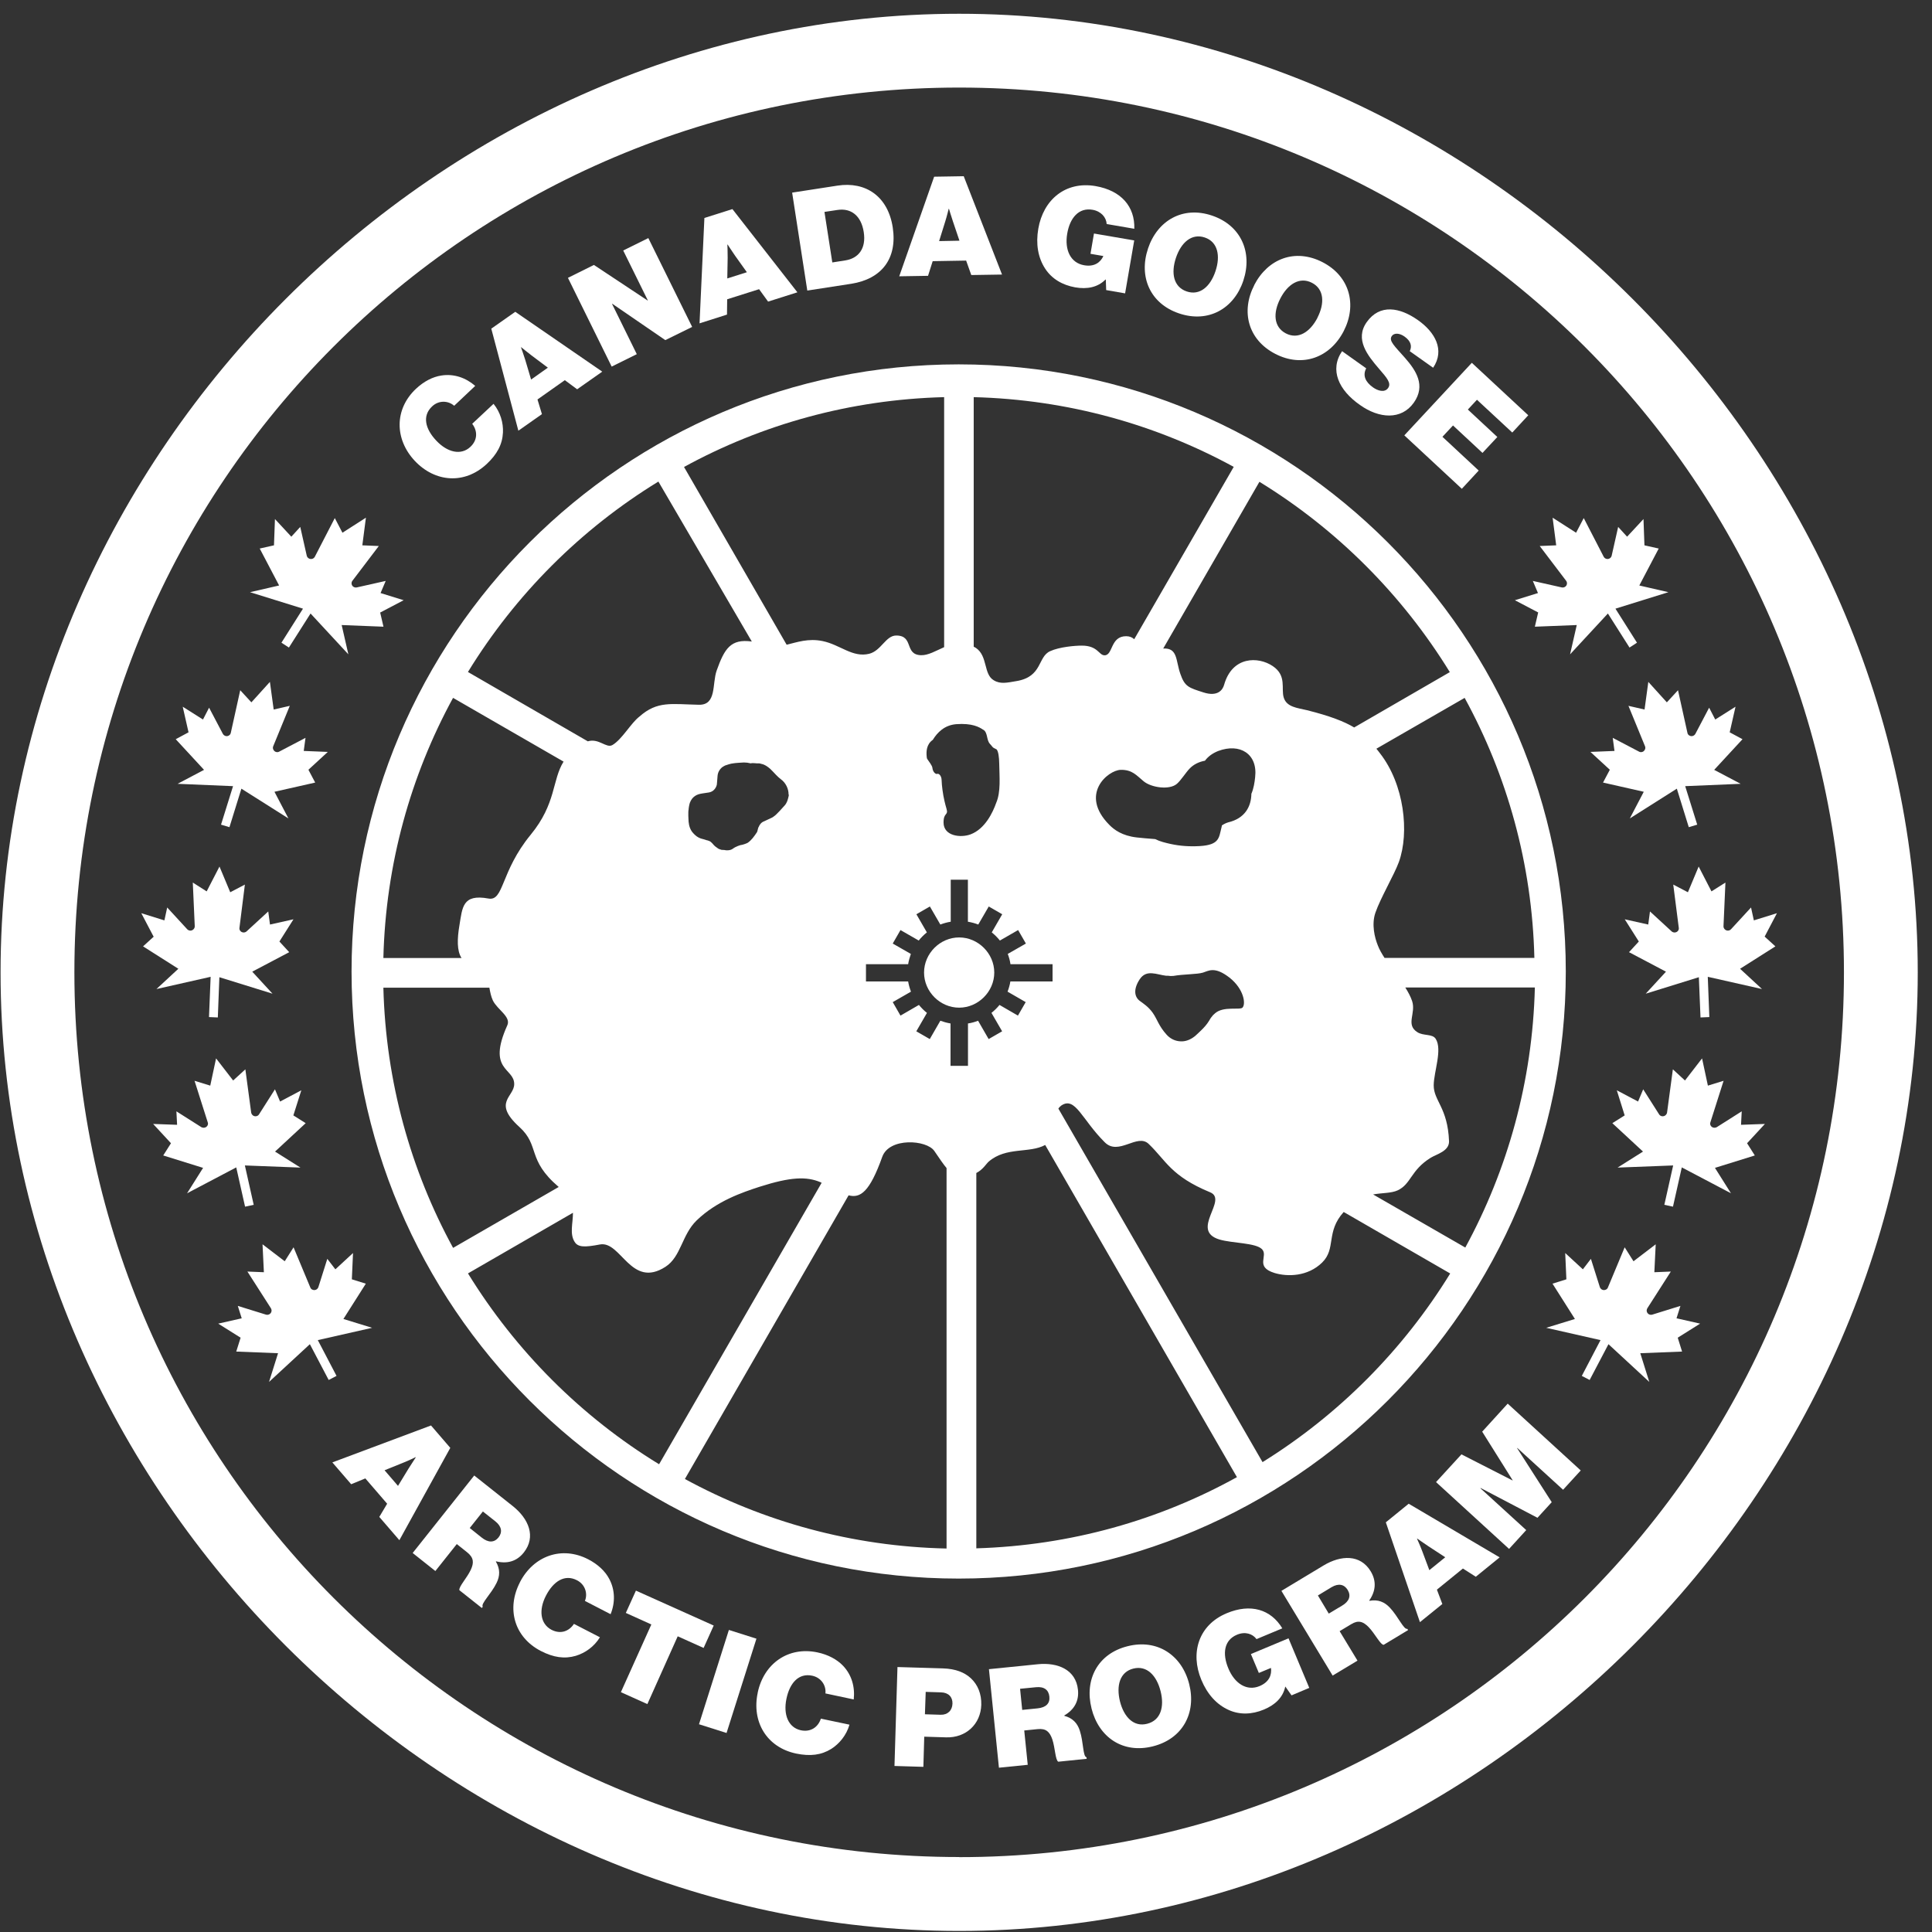 <svg width="111" height="111" viewBox="0 0 111 111" fill="none" xmlns="http://www.w3.org/2000/svg">
<rect x="0" y="0" width="111" height="111" fill="#333333" stroke="none"/>
<g clip-path="url(#clip0_1323_5536)">
<path d="M57.124 55.877C57.124 54.784 56.205 53.859 55.107 53.859C54.01 53.859 53.09 54.779 53.09 55.877C53.09 56.974 54.01 57.894 55.107 57.894C56.199 57.894 57.124 56.974 57.124 55.877Z" fill="white"/>
<path d="M55.107 0.791C25.364 0.791 0.033 26.122 0.033 55.865C0.033 85.609 25.364 110.939 55.107 110.939C84.851 110.939 110.181 85.609 110.181 55.865C110.181 26.122 84.845 0.791 55.107 0.791ZM55.107 106.693C27.035 106.693 4.274 83.937 4.274 55.859C4.274 27.782 27.03 5.031 55.107 5.031C83.185 5.031 105.941 27.793 105.941 55.865C105.941 83.937 83.185 106.699 55.107 106.699" fill="white"/>
<path d="M84.182 71.673L78.889 68.625C79.424 68.53 79.936 68.558 80.299 68.391C81.079 68.028 81.04 67.237 82.198 66.518C82.533 66.312 83.268 66.139 83.252 65.566C83.179 63.638 82.366 63.242 82.371 62.35C82.382 61.559 82.878 60.306 82.488 59.687C82.299 59.381 81.775 59.531 81.424 59.297C80.744 58.857 81.368 58.216 81.129 57.508C81.045 57.258 80.906 57.001 80.739 56.734H88.183C88.049 62.139 86.612 67.221 84.182 71.684M72.537 84.004L60.807 63.693C60.841 63.638 60.891 63.582 60.969 63.521C61.777 62.964 62.156 64.323 63.471 65.627C64.268 66.429 65.338 65.092 65.995 65.722C66.998 66.68 67.266 67.566 69.528 68.502C70.581 68.937 68.335 70.698 70.068 71.216C70.815 71.433 72.135 71.4 72.503 71.767C72.888 72.157 72.069 72.781 73.228 73.138C73.969 73.361 75.133 73.35 75.963 72.536C76.782 71.728 76.159 70.787 77.2 69.633L83.319 73.166C80.616 77.562 76.916 81.284 72.537 84.004ZM56.093 88.957V67.393C56.489 67.187 56.662 66.858 56.807 66.736C57.81 65.872 59.13 66.279 60.05 65.783L71.066 84.867C66.597 87.341 61.51 88.795 56.093 88.957ZM55.598 61.236H54.611V58.801C54.411 58.768 54.21 58.712 54.026 58.645L53.419 59.698L52.645 59.252L53.257 58.194C53.085 58.06 52.934 57.904 52.795 57.737L51.736 58.35L51.291 57.575L52.338 56.974C52.266 56.784 52.21 56.589 52.176 56.389H49.753V55.397H52.176C52.21 55.191 52.266 54.995 52.332 54.806L51.291 54.21L51.736 53.435L52.784 54.037C52.923 53.864 53.079 53.708 53.252 53.569L52.65 52.527L53.425 52.081L54.026 53.118C54.216 53.045 54.416 52.989 54.623 52.956V50.543H55.609V52.956C55.815 52.989 56.016 53.045 56.205 53.118L56.807 52.081L57.581 52.527L56.98 53.569C57.152 53.708 57.308 53.864 57.448 54.037L58.495 53.435L58.941 54.21L57.899 54.806C57.971 54.995 58.027 55.191 58.055 55.397H60.473V56.389H58.049C58.016 56.595 57.96 56.784 57.888 56.974L58.93 57.575L58.484 58.35L57.425 57.737C57.286 57.91 57.13 58.06 56.963 58.194L57.576 59.252L56.801 59.698L56.194 58.645C56.004 58.718 55.815 58.773 55.614 58.801V61.236H55.598ZM54.389 88.968C48.95 88.851 43.841 87.419 39.35 84.973L48.755 68.675C49.429 68.853 49.964 68.491 50.689 66.463C51.095 65.337 53.241 65.482 53.681 66.128C53.993 66.585 54.199 66.892 54.383 67.109V88.968H54.389ZM26.89 73.16L32.919 69.678C32.919 70.28 32.719 70.881 33.014 71.349C33.209 71.673 33.621 71.661 34.463 71.5C35.678 71.266 36.246 74.063 38.235 72.781C39.132 72.202 39.171 70.943 40.024 70.118C41.183 68.998 42.648 68.508 43.64 68.184C45.434 67.611 46.337 67.588 47.128 67.917C47.156 67.928 47.178 67.945 47.206 67.956L37.867 84.126C33.399 81.396 29.637 77.629 26.89 73.166M22.032 56.745H28.116C28.161 56.996 28.211 57.252 28.317 57.481C28.573 58.01 29.37 58.411 29.147 58.907C27.966 61.526 29.543 61.336 29.543 62.284C29.543 63.025 28.278 63.331 29.838 64.746C31.042 65.839 30.245 66.613 32.1 68.196L26.032 71.695C23.597 67.232 22.165 62.15 22.026 56.751M26.032 40.096L32.379 43.757C31.71 44.832 31.967 46.158 30.49 47.958C28.746 50.081 28.958 51.786 28.066 51.624C26.556 51.346 26.567 52.148 26.395 53.168C26.266 53.926 26.244 54.628 26.517 55.04H22.026C22.16 49.641 23.597 44.553 26.032 40.09M37.828 27.67L43.194 36.858C41.98 36.686 41.623 37.271 41.177 38.519C40.904 39.282 41.188 40.514 40.152 40.491C38.564 40.458 37.767 40.257 36.736 41.171C36.252 41.539 35.739 42.481 35.187 42.804C34.836 43.01 34.407 42.397 33.772 42.592L26.885 38.608C29.615 34.156 33.365 30.401 37.823 27.67M45.323 45.657C45.323 45.724 45.25 45.991 45.217 46.058C45.184 46.13 45.145 46.208 45.083 46.275C45.028 46.342 44.565 46.855 44.481 46.888C44.437 46.927 44.392 46.961 44.337 46.983C44.292 47 43.941 47.172 43.896 47.189C43.74 47.245 43.64 47.379 43.59 47.512C43.556 47.523 43.517 47.791 43.49 47.813C43.334 48.047 43.178 48.27 42.96 48.42C42.91 48.454 42.648 48.549 42.548 48.554C42.548 48.554 42.286 48.621 42.097 48.766C41.968 48.861 41.757 48.866 41.662 48.844C41.623 48.822 41.439 48.844 41.411 48.81C41.389 48.81 41.367 48.799 41.344 48.788C41.3 48.794 41.188 48.694 41.149 48.671C41.06 48.615 40.982 48.521 40.915 48.443C40.865 48.387 40.804 48.337 40.726 48.309C40.704 48.309 40.631 48.27 40.609 48.276L40.392 48.209C40.219 48.175 40.057 48.092 39.935 47.975C39.912 47.964 39.862 47.897 39.84 47.88C39.667 47.707 39.584 47.462 39.561 47.2C39.55 47.111 39.533 46.609 39.561 46.526C39.561 46.437 39.606 46.203 39.634 46.125C39.667 46.036 39.712 45.952 39.773 45.874C39.868 45.763 39.99 45.679 40.135 45.634C40.18 45.618 40.313 45.59 40.364 45.584L40.731 45.529C40.965 45.49 41.127 45.311 41.183 45.088C41.183 45.077 41.194 44.994 41.194 44.977L41.227 44.57C41.244 44.375 41.344 44.197 41.5 44.074C41.55 44.041 41.606 44.007 41.662 43.98C41.729 43.952 42.019 43.862 42.097 43.862C42.208 43.835 42.626 43.812 42.743 43.807C42.877 43.807 43.005 43.824 43.127 43.857C43.295 43.818 43.44 43.874 43.601 43.857C43.601 43.857 43.612 43.857 43.618 43.857C43.64 43.857 43.729 43.885 43.752 43.89C43.947 43.929 44.102 44.046 44.247 44.169C44.303 44.219 44.543 44.47 44.587 44.52C44.676 44.615 44.771 44.698 44.871 44.776C45.156 44.983 45.312 45.339 45.306 45.651C45.317 45.651 45.317 45.662 45.317 45.662M54.244 22.811V37.182C53.764 37.393 53.33 37.655 52.917 37.644C51.937 37.616 52.522 36.513 51.491 36.513C50.889 36.513 50.633 37.382 49.942 37.561C48.978 37.8 48.27 37.037 47.256 36.831C46.437 36.663 45.796 36.898 45.195 37.042L39.299 26.829C43.763 24.388 48.839 22.956 54.244 22.817M56.511 41.935C56.757 42.107 56.673 42.531 56.879 42.742C57.052 42.921 56.974 42.926 57.258 43.055C57.358 43.166 57.403 43.489 57.409 43.874C57.42 44.632 57.509 45.49 57.236 46.125C57.041 46.676 56.595 47.624 55.765 47.936C55.208 48.147 54.216 48.047 54.21 47.261C54.21 46.643 54.505 46.883 54.377 46.453C54.316 46.247 54.21 45.857 54.149 45.384C54.121 45.178 54.104 44.988 54.099 44.821C54.093 44.565 53.937 44.42 53.837 44.464C53.748 44.487 53.592 44.347 53.569 44.113C53.558 43.98 53.335 43.706 53.28 43.617C53.252 43.578 53.246 43.523 53.241 43.467C53.213 43.183 53.224 42.759 53.592 42.508C53.859 42.074 54.266 41.662 54.94 41.606C55.843 41.539 56.261 41.767 56.5 41.935M55.938 22.817C61.342 22.956 66.418 24.388 70.882 26.823L65.165 36.725C65.048 36.619 64.903 36.552 64.702 36.552C63.783 36.552 63.956 37.65 63.46 37.65C63.131 37.65 63.081 37.093 62.156 37.093C61.744 37.093 60.869 37.17 60.339 37.41C59.604 37.733 59.91 38.881 58.395 39.132C57.86 39.221 57.481 39.321 57.091 39.082C56.5 38.736 56.757 37.694 56.071 37.226C56.027 37.198 55.988 37.176 55.943 37.154V22.817H55.938ZM71.394 57.887C71.233 58.049 70.302 57.793 69.817 58.211C69.778 58.244 69.734 58.283 69.695 58.322C69.617 58.411 69.539 58.511 69.478 58.628C69.349 58.846 69.171 59.046 68.993 59.214C68.881 59.314 68.781 59.425 68.659 59.526C68.397 59.737 68.101 59.854 67.795 59.826C67.533 59.81 67.26 59.698 67.037 59.459C66.558 58.929 66.502 58.578 66.224 58.183C65.973 57.832 65.677 57.648 65.482 57.503C65.176 57.274 65.103 56.834 65.482 56.26C65.873 55.675 66.457 55.998 66.998 56.06C67.037 56.06 67.07 56.06 67.109 56.06C67.182 56.06 67.26 56.088 67.332 56.071C67.349 56.071 67.366 56.071 67.382 56.071C67.394 56.071 67.394 56.071 67.405 56.071C68.018 55.965 68.775 55.982 69.11 55.881C69.439 55.781 69.778 55.502 70.637 56.166C71.484 56.834 71.578 57.698 71.389 57.882M70.559 47.25C70.436 47.284 70.319 47.345 70.202 47.423C70.191 47.473 70.185 47.535 70.168 47.585C70.029 48.131 70.057 48.543 68.931 48.61C68.369 48.643 67.806 48.61 67.249 48.487C66.948 48.42 66.647 48.348 66.368 48.209C65.934 48.175 65.544 48.142 65.31 48.114C64.474 48.019 64.011 47.674 63.733 47.39C61.989 45.629 63.66 44.247 64.39 44.23C65.053 44.219 65.293 44.548 65.7 44.882C66.134 45.25 67.188 45.406 67.617 45.033C67.851 44.832 68.135 44.375 68.347 44.158C68.569 43.924 68.881 43.768 69.227 43.706C69.405 43.472 69.639 43.289 69.985 43.149C71.238 42.676 72.264 43.316 72.113 44.643C72.08 44.971 72.024 45.311 71.896 45.607C71.885 46.325 71.539 47.022 70.553 47.25M83.291 38.619L77.802 41.795C77.245 41.461 76.431 41.138 75.089 40.803C74.543 40.67 73.93 40.631 73.757 40.085C73.59 39.566 73.946 38.82 73.122 38.268C72.297 37.711 70.798 37.689 70.33 39.344C70.246 39.645 69.957 40.04 69.149 39.784C68.302 39.511 68.068 39.461 67.811 38.703C67.544 37.94 67.672 37.215 66.831 37.26L72.358 27.681C76.81 30.412 80.56 34.167 83.296 38.614M88.155 55.035H79.546C79.385 54.784 79.245 54.544 79.162 54.321C78.984 53.881 78.788 53.118 79.022 52.438C79.312 51.596 80.103 50.259 80.371 49.524C80.978 47.841 80.689 45.072 79.279 43.272C79.206 43.177 79.145 43.094 79.078 43.016L84.149 40.096C86.589 44.553 88.027 49.635 88.155 55.035ZM55.079 20.934C35.85 20.934 20.198 36.58 20.198 55.815C20.198 75.049 35.845 90.695 55.079 90.695C74.314 90.695 89.96 75.049 89.96 55.815C89.96 36.58 74.308 20.934 55.079 20.934Z" fill="white"/>
<path d="M100.029 64.608L100.068 63.85L98.636 64.758C98.513 64.825 98.363 64.792 98.291 64.68C98.252 64.619 98.24 64.546 98.268 64.48L99.026 62.095L98.124 62.373L97.789 60.808L96.808 62.078L96.112 61.437L95.778 63.922C95.766 63.989 95.728 64.05 95.661 64.095C95.544 64.168 95.388 64.134 95.321 64.023L94.407 62.585L94.112 63.287L92.891 62.641L93.343 64.084L92.635 64.53L94.396 66.162L92.936 67.082L96.129 66.959L95.622 69.221L96.118 69.327L96.625 67.071L99.45 68.558L98.53 67.098L100.82 66.385L100.375 65.683L101.4 64.574L100.024 64.624L100.029 64.608Z" fill="white"/>
<path d="M96.318 75.752L96.546 75.028L94.931 75.529C94.797 75.568 94.658 75.496 94.619 75.367C94.596 75.3 94.608 75.228 94.647 75.161L95.995 73.055L95.048 73.094L95.126 71.489L93.85 72.464L93.343 71.662L92.379 73.974C92.356 74.036 92.301 74.091 92.223 74.108C92.161 74.13 92.094 74.119 92.039 74.091C91.983 74.064 91.939 74.008 91.916 73.947L91.403 72.325L90.941 72.927L89.927 71.991L89.994 73.501L89.197 73.751L90.484 75.78L88.835 76.287L91.955 76.994L90.88 79.05L91.331 79.284L92.412 77.228L94.758 79.396L94.24 77.747L96.641 77.652L96.391 76.855L97.678 76.047L96.324 75.741L96.318 75.752Z" fill="white"/>
<path d="M101.389 53.804L102.091 52.466L100.765 52.879L100.603 52.138L99.455 53.386C99.361 53.486 99.204 53.497 99.099 53.397C99.049 53.347 99.015 53.285 99.021 53.207L99.132 50.706L98.33 51.213L97.594 49.786L96.976 51.263L96.134 50.822L96.452 53.308C96.463 53.374 96.441 53.447 96.391 53.497C96.346 53.547 96.285 53.569 96.218 53.575C96.151 53.575 96.09 53.553 96.045 53.514L94.797 52.366L94.697 53.118L93.348 52.817L94.156 54.093L93.593 54.706L95.716 55.826L94.552 57.091L97.605 56.144L97.7 58.456L98.207 58.434L98.118 56.121L101.233 56.824L99.973 55.659L102.002 54.372L101.378 53.804H101.389Z" fill="white"/>
<path d="M88.372 35.193L88.183 36.006L90.59 35.911L90.206 37.594L92.379 35.248L93.621 37.204L94.05 36.925L92.813 34.97L95.856 34.023L94.184 33.638L95.299 31.515L94.479 31.331L94.424 29.821L93.482 30.835L92.969 30.273L92.596 31.927C92.563 32.061 92.429 32.139 92.306 32.111C92.239 32.1 92.173 32.05 92.139 31.989L90.991 29.765L90.551 30.607L89.203 29.743L89.409 31.331L88.462 31.37L89.977 33.365C90.022 33.421 90.038 33.499 90.022 33.566C89.994 33.699 89.855 33.777 89.727 33.749L88.066 33.376L88.361 34.073L87.035 34.485L88.384 35.193H88.372Z" fill="white"/>
<path d="M94.702 39.177L94.485 40.765L93.56 40.553L94.513 42.877C94.541 42.944 94.535 43.016 94.496 43.083C94.463 43.139 94.418 43.183 94.357 43.2C94.296 43.222 94.223 43.217 94.167 43.183L92.657 42.392L92.758 43.144L91.376 43.2L92.49 44.225L92.1 44.961L94.44 45.49L93.638 47.022L96.34 45.312L97.026 47.524L97.511 47.379L96.82 45.167L100.007 45.033L98.486 44.231L100.113 42.47L99.377 42.074L99.712 40.603L98.547 41.339L98.196 40.659L97.405 42.163C97.338 42.28 97.193 42.331 97.07 42.264C97.004 42.23 96.959 42.175 96.948 42.102L96.407 39.656L95.766 40.352L94.702 39.177Z" fill="white"/>
<path d="M10.174 64.608L10.135 63.85L11.567 64.758C11.69 64.825 11.84 64.792 11.913 64.68C11.952 64.619 11.963 64.546 11.935 64.48L11.177 62.095L12.08 62.373L12.414 60.808L13.395 62.078L14.097 61.437L14.431 63.922C14.443 63.989 14.482 64.05 14.543 64.095C14.66 64.168 14.816 64.134 14.883 64.023L15.797 62.585L16.092 63.287L17.312 62.641L16.855 64.084L17.563 64.53L15.802 66.162L17.262 67.082L14.069 66.959L14.576 69.221L14.08 69.327L13.573 67.071L10.748 68.558L11.668 67.098L9.378 66.385L9.823 65.683L8.798 64.574L10.174 64.624V64.608Z" fill="white"/>
<path d="M13.891 75.752L13.662 75.028L15.278 75.529C15.412 75.568 15.552 75.496 15.591 75.367C15.613 75.3 15.602 75.228 15.563 75.161L14.214 73.055L15.161 73.094L15.083 71.489L16.359 72.464L16.866 71.662L17.83 73.974C17.853 74.036 17.908 74.091 17.986 74.108C18.048 74.13 18.115 74.119 18.17 74.091C18.226 74.064 18.271 74.008 18.293 73.947L18.805 72.325L19.268 72.927L20.282 71.991L20.215 73.501L21.018 73.751L19.73 75.78L21.38 76.287L18.259 76.994L19.335 79.05L18.884 79.284L17.803 77.228L15.457 79.396L15.975 77.747L13.573 77.652L13.824 76.855L12.537 76.047L13.891 75.741V75.752Z" fill="white"/>
<path d="M8.82 53.804L8.118 52.466L9.445 52.879L9.606 52.138L10.754 53.386C10.849 53.486 11.005 53.497 11.111 53.397C11.161 53.347 11.194 53.285 11.189 53.207L11.077 50.706L11.874 51.213L12.61 49.786L13.228 51.263L14.069 50.822L13.757 53.308C13.746 53.374 13.768 53.447 13.819 53.497C13.863 53.547 13.925 53.569 13.991 53.575C14.058 53.575 14.12 53.553 14.164 53.514L15.412 52.366L15.512 53.118L16.861 52.817L16.053 54.093L16.616 54.706L14.493 55.826L15.657 57.091L12.604 56.144L12.515 58.456L12.008 58.434L12.102 56.121L8.988 56.824L10.247 55.659L8.219 54.372L8.843 53.804H8.82Z" fill="white"/>
<path d="M21.842 35.193L22.032 36.006L19.63 35.911L20.015 37.594L17.842 35.248L16.599 37.204L16.17 36.925L17.407 34.97L14.365 34.023L16.036 33.638L14.922 31.515L15.741 31.331L15.797 29.821L16.738 30.835L17.251 30.273L17.624 31.927C17.658 32.061 17.791 32.139 17.92 32.111C17.992 32.1 18.053 32.05 18.087 31.989L19.235 29.765L19.675 30.607L21.023 29.743L20.817 31.331L21.764 31.37L20.249 33.365C20.204 33.421 20.187 33.499 20.204 33.566C20.232 33.699 20.371 33.777 20.499 33.749L22.16 33.376L21.865 34.073L23.191 34.485L21.842 35.193Z" fill="white"/>
<path d="M15.507 39.177L15.724 40.765L16.649 40.553L15.696 42.877C15.668 42.944 15.674 43.016 15.713 43.083C15.746 43.139 15.791 43.183 15.852 43.2C15.914 43.222 15.986 43.217 16.042 43.183L17.552 42.392L17.451 43.144L18.833 43.2L17.719 44.225L18.109 44.961L15.769 45.49L16.571 47.022L13.869 45.312L13.183 47.524L12.699 47.379L13.389 45.167L10.202 45.033L11.723 44.231L10.096 42.47L10.832 42.074L10.498 40.603L11.662 41.339L12.013 40.659L12.804 42.163C12.871 42.28 13.022 42.331 13.139 42.264C13.206 42.23 13.245 42.175 13.261 42.102L13.802 39.656L14.443 40.352L15.507 39.177Z" fill="white"/>
<path d="M23.831 26.478C22.667 25.235 22.65 23.513 23.898 22.338C24.35 21.914 24.862 21.647 25.364 21.574C26.072 21.463 26.757 21.697 27.303 22.171L26.094 23.313C25.759 23.017 25.213 22.979 24.823 23.352C24.249 23.892 24.428 24.645 25.069 25.319C25.709 25.998 26.489 26.177 27.024 25.675C27.448 25.28 27.442 24.756 27.13 24.349L28.356 23.201C28.752 23.692 28.924 24.294 28.896 24.856C28.863 25.53 28.562 26.099 27.96 26.662C26.69 27.843 24.996 27.715 23.831 26.478Z" fill="white"/>
<path d="M30.518 21.803L31.476 21.124L30.54 20.422C30.306 20.243 29.944 19.948 29.944 19.948L29.933 19.959C29.933 19.959 30.094 20.399 30.178 20.678L30.512 21.803H30.518ZM28.217 18.889L29.604 17.914L34.602 21.352L33.159 22.366L32.451 21.842L30.88 22.951L31.136 23.793L29.782 24.745L28.228 18.889H28.217Z" fill="white"/>
<path d="M32.63 15.963L34.123 15.222L37.21 17.267L37.221 17.262L35.806 14.392L37.249 13.679L39.767 18.783L38.224 19.541L35.176 17.451L35.165 17.462L36.586 20.348L35.143 21.062L32.63 15.963Z" fill="white"/>
<path d="M41.785 15.997L42.91 15.64L42.23 14.687C42.063 14.448 41.807 14.052 41.807 14.052H41.79C41.79 14.052 41.812 14.526 41.807 14.815L41.785 15.997ZM40.464 12.525L42.08 12.013L45.813 16.794L44.13 17.328L43.612 16.615L41.779 17.195L41.768 18.075L40.191 18.577L40.47 12.52L40.464 12.525Z" fill="white"/>
<path d="M48.566 14.961C49.324 14.844 49.775 14.275 49.624 13.328C49.48 12.403 48.906 11.941 48.114 12.063L47.368 12.175L47.819 15.078L48.566 14.961ZM45.518 11.066L48.114 10.665C49.736 10.414 51.017 11.278 51.291 13.066C51.564 14.86 50.65 16.03 48.906 16.304L46.382 16.694L45.512 11.071L45.518 11.066Z" fill="white"/>
<path d="M53.948 13.852L55.124 13.829L54.751 12.726C54.656 12.453 54.522 11.996 54.522 11.996H54.506C54.506 11.996 54.394 12.453 54.305 12.732L53.954 13.857L53.948 13.852ZM53.675 10.152L55.369 10.124L57.57 15.774L55.804 15.802L55.508 14.972L53.586 15.005L53.319 15.847L51.664 15.874L53.67 10.152H53.675Z" fill="white"/>
<path d="M63.527 16.064H63.51C63.07 16.51 62.457 16.627 61.777 16.51C61.025 16.376 60.429 16.014 60.055 15.445C59.632 14.805 59.504 14.008 59.654 13.139C59.938 11.484 61.209 10.392 62.947 10.692C64.418 10.949 65.209 11.868 65.17 13.144L63.582 12.871C63.56 12.492 63.27 12.141 62.769 12.052C61.983 11.918 61.471 12.509 61.315 13.423C61.159 14.342 61.493 15.1 62.284 15.239C62.88 15.345 63.226 15.072 63.393 14.71L62.652 14.582L62.852 13.417L65.165 13.813L64.641 16.855L63.554 16.666L63.532 16.047L63.527 16.064Z" fill="white"/>
<path d="M69.834 15.579C70.129 14.699 69.968 13.896 69.221 13.646C68.463 13.389 67.856 13.935 67.561 14.816C67.266 15.701 67.427 16.487 68.179 16.744C68.931 17 69.539 16.465 69.834 15.579ZM65.956 14.281C66.496 12.67 67.956 11.818 69.634 12.386C71.305 12.949 71.974 14.504 71.433 16.125C70.893 17.741 69.422 18.571 67.745 18.008C66.073 17.446 65.416 15.897 65.956 14.286" fill="white"/>
<path d="M75.691 18.253C76.114 17.429 76.081 16.61 75.373 16.247C74.665 15.885 73.98 16.326 73.556 17.156C73.133 17.98 73.172 18.788 73.879 19.156C74.582 19.518 75.267 19.084 75.696 18.253M72.058 16.381C72.838 14.866 74.403 14.253 75.98 15.061C77.552 15.869 77.975 17.512 77.201 19.022C76.42 20.538 74.838 21.14 73.272 20.332C71.701 19.524 71.283 17.891 72.063 16.381" fill="white"/>
<path d="M77.106 20.176L78.493 21.162C78.281 21.563 78.437 21.942 78.889 22.26C79.156 22.449 79.552 22.577 79.752 22.293C79.948 22.014 79.691 21.719 79.218 21.173C78.577 20.426 77.825 19.496 78.521 18.51C79.273 17.445 80.427 17.657 81.474 18.398C82.438 19.078 83.029 20.103 82.338 21.128L80.995 20.176C81.134 19.897 81.067 19.602 80.7 19.34C80.404 19.128 80.098 19.117 79.964 19.306C79.769 19.579 80.137 19.897 80.716 20.555C81.363 21.29 81.925 22.148 81.229 23.134C80.51 24.148 79.229 24.048 78.136 23.268C76.916 22.421 76.37 21.251 77.111 20.17" fill="white"/>
<path d="M84.561 20.845L87.804 23.859L86.885 24.851L84.856 22.968L84.333 23.53L86.027 25.107L85.174 26.021L83.48 24.444L82.873 25.096L84.957 27.035L83.987 28.083L80.683 25.013L84.561 20.845Z" fill="white"/>
<path d="M22.099 84.477L22.867 85.369L23.475 84.371C23.631 84.121 23.887 83.731 23.887 83.731L23.876 83.719C23.876 83.719 23.458 83.926 23.18 84.032L22.093 84.472L22.099 84.477ZM24.767 81.903L25.871 83.185L22.945 88.489L21.792 87.152L22.243 86.394L20.99 84.94L20.176 85.274L19.095 84.02L24.767 81.897V81.903Z" fill="white"/>
<path d="M26.985 87.787L27.682 88.344C28.055 88.639 28.389 88.639 28.64 88.333C28.874 88.038 28.83 87.703 28.462 87.408L27.743 86.84L26.985 87.793V87.787ZM27.253 84.778L29.465 86.533C30.373 87.258 30.813 88.288 30.094 89.197C29.688 89.709 29.142 89.86 28.501 89.704L28.49 89.72C28.74 90.144 28.729 90.54 28.529 90.946C28.222 91.576 27.609 92.139 27.737 92.311L27.682 92.384L26.395 91.364C26.339 91.175 26.824 90.668 27.047 90.194C27.236 89.787 27.225 89.498 26.846 89.191L26.244 88.712L25.013 90.261L23.709 89.225L27.247 84.772L27.253 84.778Z" fill="white"/>
<path d="M29.872 90.902C30.652 89.392 32.273 88.801 33.794 89.587C34.346 89.871 34.769 90.267 35.003 90.713C35.338 91.342 35.354 92.067 35.081 92.741L33.605 91.978C33.778 91.565 33.627 91.036 33.148 90.791C32.446 90.428 31.799 90.846 31.37 91.671C30.941 92.496 31.036 93.298 31.688 93.638C32.206 93.905 32.691 93.727 32.975 93.298L34.468 94.067C34.134 94.608 33.627 94.964 33.087 95.131C32.44 95.321 31.805 95.232 31.07 94.853C29.537 94.056 29.091 92.418 29.872 90.908" fill="white"/>
<path d="M36.536 91.387L41.005 93.393L40.425 94.68L38.937 94.011L37.193 97.906L35.672 97.221L37.422 93.331L35.956 92.668L36.536 91.387Z" fill="white"/>
<path d="M41.877 93.646L40.16 99.064L41.743 99.566L43.46 94.148L41.877 93.646Z" fill="white"/>
<path d="M43.534 97.243C43.885 95.577 45.289 94.58 46.967 94.936C47.574 95.064 48.087 95.338 48.432 95.7C48.928 96.218 49.129 96.909 49.05 97.639L47.423 97.293C47.474 96.848 47.189 96.385 46.66 96.274C45.891 96.112 45.373 96.686 45.184 97.6C44.994 98.508 45.289 99.255 46.014 99.411C46.582 99.528 47.005 99.227 47.162 98.742L48.805 99.088C48.633 99.689 48.231 100.18 47.758 100.481C47.184 100.837 46.549 100.915 45.741 100.748C44.047 100.391 43.178 98.92 43.534 97.254" fill="white"/>
<path d="M53.14 98.491L54.043 98.519C54.45 98.53 54.712 98.268 54.723 97.878C54.734 97.499 54.494 97.243 54.065 97.232L53.185 97.204L53.14 98.491ZM51.558 95.777L54.177 95.855C54.901 95.878 55.419 96.084 55.787 96.429C56.183 96.803 56.394 97.326 56.378 97.95C56.344 99.048 55.508 99.85 54.361 99.817L53.101 99.778L53.051 101.511L51.391 101.461L51.563 95.777H51.558Z" fill="white"/>
<path d="M58.729 98.24L59.615 98.151C60.089 98.101 60.334 97.873 60.289 97.472C60.25 97.098 59.994 96.886 59.515 96.937L58.607 97.026L58.729 98.24ZM56.818 95.9L59.626 95.616C60.78 95.499 61.816 95.934 61.933 97.087C62 97.734 61.716 98.229 61.148 98.558V98.58C61.627 98.709 61.9 98.998 62.039 99.433C62.256 100.096 62.212 100.926 62.423 100.96L62.435 101.049L60.802 101.216C60.629 101.121 60.624 100.419 60.456 99.923C60.306 99.5 60.1 99.294 59.615 99.344L58.846 99.422L59.047 101.394L57.392 101.561L56.818 95.9Z" fill="white"/>
<path d="M66.68 97.165C66.452 96.262 65.889 95.671 65.115 95.866C64.34 96.056 64.123 96.847 64.346 97.75C64.574 98.652 65.137 99.237 65.906 99.037C66.686 98.842 66.909 98.067 66.68 97.165ZM62.713 98.156C62.295 96.501 63.07 95.003 64.791 94.579C66.502 94.15 67.906 95.103 68.324 96.758C68.742 98.413 67.951 99.906 66.229 100.335C64.513 100.764 63.131 99.817 62.713 98.162" fill="white"/>
<path d="M73.852 96.897L73.841 96.909C73.707 97.527 73.261 97.951 72.62 98.218C71.918 98.513 71.211 98.524 70.598 98.246C69.896 97.934 69.361 97.332 69.021 96.513C68.374 94.964 68.859 93.359 70.481 92.685C71.851 92.111 73.016 92.462 73.673 93.554L72.191 94.173C71.968 93.866 71.534 93.721 71.066 93.922C70.33 94.228 70.213 95.003 70.575 95.861C70.932 96.719 71.629 97.182 72.37 96.87C72.927 96.635 73.072 96.223 73.022 95.828L72.325 96.117L71.868 95.031L74.03 94.128L75.222 96.975L74.203 97.404L73.846 96.897H73.852Z" fill="white"/>
<path d="M76.342 92.707L77.106 92.25C77.518 92.005 77.635 91.693 77.429 91.347C77.234 91.03 76.911 90.946 76.498 91.192L75.718 91.665L76.342 92.707ZM73.618 91.403L76.041 89.943C77.039 89.342 78.159 89.291 78.755 90.283C79.089 90.841 79.045 91.409 78.671 91.949L78.683 91.972C79.167 91.882 79.541 92.033 79.853 92.367C80.332 92.874 80.65 93.643 80.856 93.582L80.9 93.654L79.496 94.501C79.301 94.49 78.995 93.855 78.632 93.482C78.315 93.159 78.036 93.064 77.624 93.32L76.966 93.716L77.992 95.409L76.565 96.268L73.623 91.403H73.618Z" fill="white"/>
<path d="M82.121 90.211L83.034 89.47L82.054 88.829C81.809 88.668 81.424 88.395 81.424 88.395L81.413 88.406C81.413 88.406 81.608 88.835 81.708 89.108L82.121 90.211ZM79.619 87.464L80.934 86.394L86.16 89.476L84.79 90.59L84.049 90.117L82.555 91.331L82.867 92.156L81.58 93.198L79.619 87.459V87.464Z" fill="white"/>
<path d="M82.505 85.151L83.965 83.558L86.901 85.057L86.907 85.046L85.157 82.254L86.623 80.644L90.819 84.483L89.804 85.591L87.174 83.19L87.163 83.201L89.152 86.305L88.333 87.202L85.068 85.491L85.057 85.508L87.687 87.909L86.701 88.99L82.505 85.151Z" fill="white"/>
</g>
<defs>
<clipPath id="clip0_1323_5536">
<rect width="110.142" height="110.142" fill="white" transform="translate(0.033 0.791)"/>
</clipPath>
</defs>
</svg>
